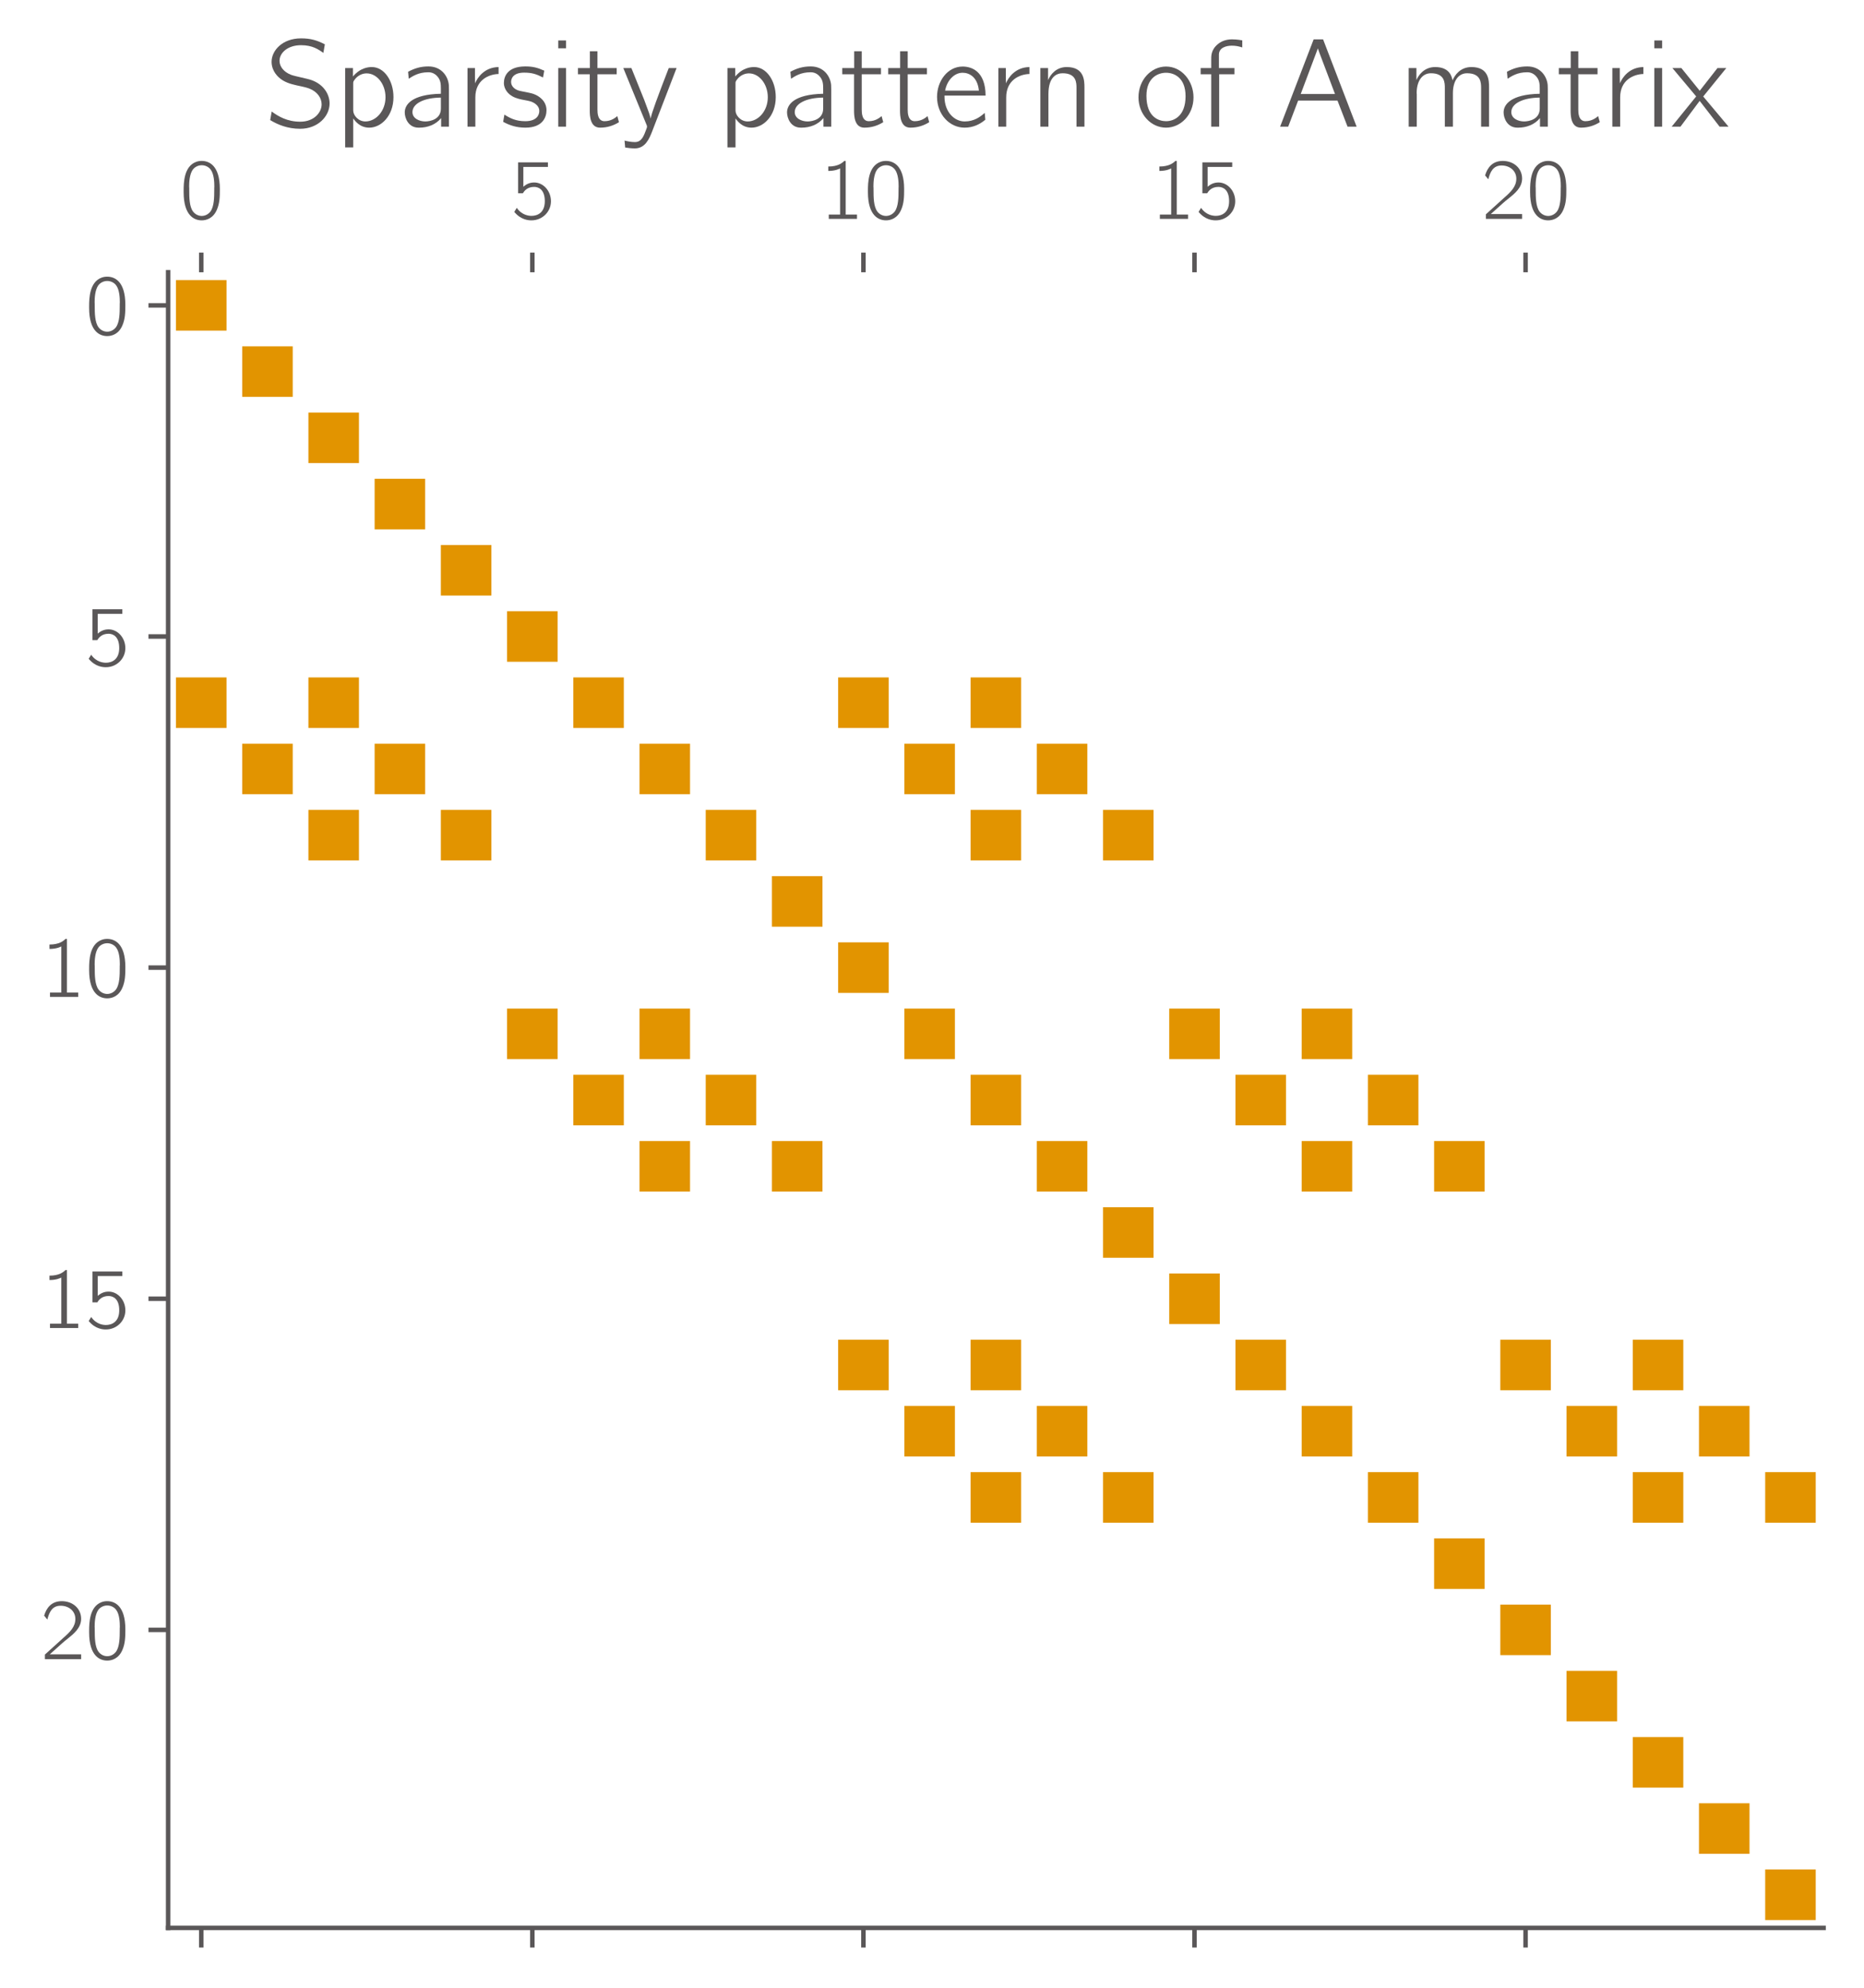 <?xml version="1.0" encoding="utf-8" standalone="no"?>
<!DOCTYPE svg PUBLIC "-//W3C//DTD SVG 1.1//EN"
  "http://www.w3.org/Graphics/SVG/1.1/DTD/svg11.dtd">
<svg xmlns:xlink="http://www.w3.org/1999/xlink" width="331.962pt" height="354pt" viewBox="0 0 331.962 354" xmlns="http://www.w3.org/2000/svg" version="1.1">
 <defs>
  <style type="text/css">*{stroke-linejoin: round; stroke-linecap: butt}</style>
 </defs>
 <g id="figure_1">
  <g id="patch_1">
   <path d="M 0 354 
L 331.962 354 
L 331.962 0 
L 0 0 
z
" style="fill: #ffffff"/>
  </g>
  <g id="axes_1">
   <g id="patch_2">
    <path d="M 29.944 343.3 
L 324.762 343.3 
L 324.762 48.482 
L 29.944 48.482 
z
" style="fill: #ffffff"/>
   </g>
   <g id="matplotlib.axis_1">
    <g id="xtick_1">
     <g id="line2d_1">
      <defs>
       <path id="m55bc681082" d="M 0 0 
L 0 3.5 
" style="stroke: #5a5758; stroke-width: 0.8"/>
      </defs>
      <g>
       <use xlink:href="#m55bc681082" x="35.84" y="343.3" style="fill: #5a5758; stroke: #5a5758; stroke-width: 0.8"/>
      </g>
     </g>
     <g id="line2d_2">
      <defs>
       <path id="mfc27d64399" d="M 0 0 
L 0 -3.5 
" style="stroke: #5a5758; stroke-width: 0.8"/>
      </defs>
      <g>
       <use xlink:href="#mfc27d64399" x="35.84" y="48.482" style="fill: #5a5758; stroke: #5a5758; stroke-width: 0.8"/>
      </g>
     </g>
     <g id="text_1">
      <!-- 0 -->
      <g style="fill: #5a5758" transform="translate(31.904 38.977) scale(0.15 -0.15)">
       <defs>
        <path id="CMUBright-Roman-30" d="M 333 1984 
C 333 218 1139 -109 1677 -109 
C 2022 -109 2528 38 2803 685 
C 3008 1165 3021 1626 3021 2214 
C 3021 3974 2214 4301 1677 4301 
C 1555 4301 1414 4288 1261 4230 
C 358 3898 333 2694 333 2086 
L 333 1984 
z
M 742 2413 
C 742 2701 768 3302 1005 3642 
C 1139 3834 1389 3981 1677 3981 
C 1933 3981 2182 3866 2336 3661 
C 2592 3328 2611 2701 2611 2406 
C 2611 2342 2605 2298 2605 2272 
L 2605 2163 
C 2605 1613 2598 934 2330 557 
C 2195 371 1958 218 1677 218 
C 1427 218 1190 339 1037 538 
C 755 909 749 1594 749 2150 
L 749 2272 
C 749 2298 742 2349 742 2413 
z
" transform="scale(0.016)"/>
       </defs>
       <use xlink:href="#CMUBright-Roman-30"/>
      </g>
     </g>
    </g>
    <g id="xtick_2">
     <g id="line2d_3">
      <g>
       <use xlink:href="#m55bc681082" x="94.804" y="343.3" style="fill: #5a5758; stroke: #5a5758; stroke-width: 0.8"/>
      </g>
     </g>
     <g id="line2d_4">
      <g>
       <use xlink:href="#mfc27d64399" x="94.804" y="48.482" style="fill: #5a5758; stroke: #5a5758; stroke-width: 0.8"/>
      </g>
     </g>
     <g id="text_2">
      <!-- 5 -->
      <g style="fill: #5a5758" transform="translate(90.868 38.977) scale(0.15 -0.15)">
       <defs>
        <path id="CMUBright-Roman-35" d="M 301 518 
C 794 -83 1376 -109 1574 -109 
C 2387 -109 3021 531 3021 1306 
C 3021 2080 2451 2701 1779 2701 
C 1459 2701 1197 2586 973 2381 
L 973 3853 
L 2797 3853 
L 2797 4192 
L 582 4192 
L 582 1901 
L 941 1901 
C 1043 2080 1274 2374 1773 2374 
C 2093 2374 2566 2189 2566 1312 
C 2566 442 2003 224 1581 224 
C 1382 224 864 269 486 819 
L 301 518 
z
" transform="scale(0.016)"/>
       </defs>
       <use xlink:href="#CMUBright-Roman-35"/>
      </g>
     </g>
    </g>
    <g id="xtick_3">
     <g id="line2d_5">
      <g>
       <use xlink:href="#m55bc681082" x="153.767" y="343.3" style="fill: #5a5758; stroke: #5a5758; stroke-width: 0.8"/>
      </g>
     </g>
     <g id="line2d_6">
      <g>
       <use xlink:href="#mfc27d64399" x="153.767" y="48.482" style="fill: #5a5758; stroke: #5a5758; stroke-width: 0.8"/>
      </g>
     </g>
     <g id="text_3">
      <!-- 10 -->
      <g style="fill: #5a5758" transform="translate(145.895 38.977) scale(0.15 -0.15)">
       <defs>
        <path id="CMUBright-Roman-31" d="M 672 3558 
C 1197 3558 1472 3706 1549 3744 
L 1549 320 
L 710 320 
L 710 0 
L 2803 0 
L 2803 320 
L 1965 320 
L 1965 4301 
L 1862 4301 
C 1696 4141 1389 3885 672 3885 
L 672 3558 
z
" transform="scale(0.016)"/>
       </defs>
       <use xlink:href="#CMUBright-Roman-31"/>
       <use xlink:href="#CMUBright-Roman-30" x="52.5"/>
      </g>
     </g>
    </g>
    <g id="xtick_4">
     <g id="line2d_7">
      <g>
       <use xlink:href="#m55bc681082" x="212.731" y="343.3" style="fill: #5a5758; stroke: #5a5758; stroke-width: 0.8"/>
      </g>
     </g>
     <g id="line2d_8">
      <g>
       <use xlink:href="#mfc27d64399" x="212.731" y="48.482" style="fill: #5a5758; stroke: #5a5758; stroke-width: 0.8"/>
      </g>
     </g>
     <g id="text_4">
      <!-- 15 -->
      <g style="fill: #5a5758" transform="translate(204.859 38.977) scale(0.15 -0.15)">
       <use xlink:href="#CMUBright-Roman-31"/>
       <use xlink:href="#CMUBright-Roman-35" x="52.5"/>
      </g>
     </g>
    </g>
    <g id="xtick_5">
     <g id="line2d_9">
      <g>
       <use xlink:href="#m55bc681082" x="271.694" y="343.3" style="fill: #5a5758; stroke: #5a5758; stroke-width: 0.8"/>
      </g>
     </g>
     <g id="line2d_10">
      <g>
       <use xlink:href="#mfc27d64399" x="271.694" y="48.482" style="fill: #5a5758; stroke: #5a5758; stroke-width: 0.8"/>
      </g>
     </g>
     <g id="text_5">
      <!-- 20 -->
      <g style="fill: #5a5758" transform="translate(263.823 38.977) scale(0.15 -0.15)">
       <defs>
        <path id="CMUBright-Roman-32" d="M 275 3226 
L 512 2938 
C 653 3475 864 3962 1498 3962 
C 2106 3962 2592 3571 2592 2982 
C 2592 2413 2214 2022 1683 1562 
L 333 339 
L 333 0 
L 3021 0 
L 3021 358 
L 698 358 
C 1773 1325 1638 1210 2061 1549 
C 2438 1856 3021 2304 3021 2989 
C 3021 3744 2419 4294 1594 4301 
L 1587 4301 
C 800 4301 442 3782 275 3226 
z
" transform="scale(0.016)"/>
       </defs>
       <use xlink:href="#CMUBright-Roman-32"/>
       <use xlink:href="#CMUBright-Roman-30" x="52.5"/>
      </g>
     </g>
    </g>
   </g>
   <g id="matplotlib.axis_2">
    <g id="ytick_1">
     <g id="line2d_11">
      <defs>
       <path id="ma87d24e393" d="M 0 0 
L -3.5 0 
" style="stroke: #5a5758; stroke-width: 0.8"/>
      </defs>
      <g>
       <use xlink:href="#ma87d24e393" x="29.944" y="54.378" style="fill: #5a5758; stroke: #5a5758; stroke-width: 0.8"/>
      </g>
     </g>
     <g id="text_6">
      <!-- 0 -->
      <g style="fill: #5a5758" transform="translate(15.072 59.588) scale(0.15 -0.15)">
       <use xlink:href="#CMUBright-Roman-30"/>
      </g>
     </g>
    </g>
    <g id="ytick_2">
     <g id="line2d_12">
      <g>
       <use xlink:href="#ma87d24e393" x="29.944" y="113.342" style="fill: #5a5758; stroke: #5a5758; stroke-width: 0.8"/>
      </g>
     </g>
     <g id="text_7">
      <!-- 5 -->
      <g style="fill: #5a5758" transform="translate(15.072 118.552) scale(0.15 -0.15)">
       <use xlink:href="#CMUBright-Roman-35"/>
      </g>
     </g>
    </g>
    <g id="ytick_3">
     <g id="line2d_13">
      <g>
       <use xlink:href="#ma87d24e393" x="29.944" y="172.305" style="fill: #5a5758; stroke: #5a5758; stroke-width: 0.8"/>
      </g>
     </g>
     <g id="text_8">
      <!-- 10 -->
      <g style="fill: #5a5758" transform="translate(7.2 177.516) scale(0.15 -0.15)">
       <use xlink:href="#CMUBright-Roman-31"/>
       <use xlink:href="#CMUBright-Roman-30" x="52.5"/>
      </g>
     </g>
    </g>
    <g id="ytick_4">
     <g id="line2d_14">
      <g>
       <use xlink:href="#ma87d24e393" x="29.944" y="231.269" style="fill: #5a5758; stroke: #5a5758; stroke-width: 0.8"/>
      </g>
     </g>
     <g id="text_9">
      <!-- 15 -->
      <g style="fill: #5a5758" transform="translate(7.2 236.479) scale(0.15 -0.15)">
       <use xlink:href="#CMUBright-Roman-31"/>
       <use xlink:href="#CMUBright-Roman-35" x="52.5"/>
      </g>
     </g>
    </g>
    <g id="ytick_5">
     <g id="line2d_15">
      <g>
       <use xlink:href="#ma87d24e393" x="29.944" y="290.232" style="fill: #5a5758; stroke: #5a5758; stroke-width: 0.8"/>
      </g>
     </g>
     <g id="text_10">
      <!-- 20 -->
      <g style="fill: #5a5758" transform="translate(7.2 295.443) scale(0.15 -0.15)">
       <use xlink:href="#CMUBright-Roman-32"/>
       <use xlink:href="#CMUBright-Roman-30" x="52.5"/>
      </g>
     </g>
    </g>
   </g>
   <g id="line2d_16">
    <defs>
     <path id="m973dcbb7d0" d="M -5 5 
L 5 5 
L 5 -5 
L -5 -5 
z
" style="stroke: #ffffff; stroke-linejoin: miter"/>
    </defs>
    <g clip-path="url(#pc54f65de5d)">
     <use xlink:href="#m973dcbb7d0" x="35.84" y="54.378" style="fill: #e29400; stroke: #ffffff; stroke-linejoin: miter"/>
     <use xlink:href="#m973dcbb7d0" x="47.633" y="66.171" style="fill: #e29400; stroke: #ffffff; stroke-linejoin: miter"/>
     <use xlink:href="#m973dcbb7d0" x="59.425" y="77.963" style="fill: #e29400; stroke: #ffffff; stroke-linejoin: miter"/>
     <use xlink:href="#m973dcbb7d0" x="71.218" y="89.756" style="fill: #e29400; stroke: #ffffff; stroke-linejoin: miter"/>
     <use xlink:href="#m973dcbb7d0" x="83.011" y="101.549" style="fill: #e29400; stroke: #ffffff; stroke-linejoin: miter"/>
     <use xlink:href="#m973dcbb7d0" x="94.804" y="113.342" style="fill: #e29400; stroke: #ffffff; stroke-linejoin: miter"/>
     <use xlink:href="#m973dcbb7d0" x="35.84" y="125.134" style="fill: #e29400; stroke: #ffffff; stroke-linejoin: miter"/>
     <use xlink:href="#m973dcbb7d0" x="59.425" y="125.134" style="fill: #e29400; stroke: #ffffff; stroke-linejoin: miter"/>
     <use xlink:href="#m973dcbb7d0" x="106.596" y="125.134" style="fill: #e29400; stroke: #ffffff; stroke-linejoin: miter"/>
     <use xlink:href="#m973dcbb7d0" x="153.767" y="125.134" style="fill: #e29400; stroke: #ffffff; stroke-linejoin: miter"/>
     <use xlink:href="#m973dcbb7d0" x="177.353" y="125.134" style="fill: #e29400; stroke: #ffffff; stroke-linejoin: miter"/>
     <use xlink:href="#m973dcbb7d0" x="47.633" y="136.927" style="fill: #e29400; stroke: #ffffff; stroke-linejoin: miter"/>
     <use xlink:href="#m973dcbb7d0" x="71.218" y="136.927" style="fill: #e29400; stroke: #ffffff; stroke-linejoin: miter"/>
     <use xlink:href="#m973dcbb7d0" x="118.389" y="136.927" style="fill: #e29400; stroke: #ffffff; stroke-linejoin: miter"/>
     <use xlink:href="#m973dcbb7d0" x="165.56" y="136.927" style="fill: #e29400; stroke: #ffffff; stroke-linejoin: miter"/>
     <use xlink:href="#m973dcbb7d0" x="189.145" y="136.927" style="fill: #e29400; stroke: #ffffff; stroke-linejoin: miter"/>
     <use xlink:href="#m973dcbb7d0" x="59.425" y="148.72" style="fill: #e29400; stroke: #ffffff; stroke-linejoin: miter"/>
     <use xlink:href="#m973dcbb7d0" x="83.011" y="148.72" style="fill: #e29400; stroke: #ffffff; stroke-linejoin: miter"/>
     <use xlink:href="#m973dcbb7d0" x="130.182" y="148.72" style="fill: #e29400; stroke: #ffffff; stroke-linejoin: miter"/>
     <use xlink:href="#m973dcbb7d0" x="177.353" y="148.72" style="fill: #e29400; stroke: #ffffff; stroke-linejoin: miter"/>
     <use xlink:href="#m973dcbb7d0" x="200.938" y="148.72" style="fill: #e29400; stroke: #ffffff; stroke-linejoin: miter"/>
     <use xlink:href="#m973dcbb7d0" x="141.975" y="160.512" style="fill: #e29400; stroke: #ffffff; stroke-linejoin: miter"/>
     <use xlink:href="#m973dcbb7d0" x="153.767" y="172.305" style="fill: #e29400; stroke: #ffffff; stroke-linejoin: miter"/>
     <use xlink:href="#m973dcbb7d0" x="94.804" y="184.098" style="fill: #e29400; stroke: #ffffff; stroke-linejoin: miter"/>
     <use xlink:href="#m973dcbb7d0" x="118.389" y="184.098" style="fill: #e29400; stroke: #ffffff; stroke-linejoin: miter"/>
     <use xlink:href="#m973dcbb7d0" x="165.56" y="184.098" style="fill: #e29400; stroke: #ffffff; stroke-linejoin: miter"/>
     <use xlink:href="#m973dcbb7d0" x="212.731" y="184.098" style="fill: #e29400; stroke: #ffffff; stroke-linejoin: miter"/>
     <use xlink:href="#m973dcbb7d0" x="236.316" y="184.098" style="fill: #e29400; stroke: #ffffff; stroke-linejoin: miter"/>
     <use xlink:href="#m973dcbb7d0" x="106.596" y="195.891" style="fill: #e29400; stroke: #ffffff; stroke-linejoin: miter"/>
     <use xlink:href="#m973dcbb7d0" x="130.182" y="195.891" style="fill: #e29400; stroke: #ffffff; stroke-linejoin: miter"/>
     <use xlink:href="#m973dcbb7d0" x="177.353" y="195.891" style="fill: #e29400; stroke: #ffffff; stroke-linejoin: miter"/>
     <use xlink:href="#m973dcbb7d0" x="224.524" y="195.891" style="fill: #e29400; stroke: #ffffff; stroke-linejoin: miter"/>
     <use xlink:href="#m973dcbb7d0" x="248.109" y="195.891" style="fill: #e29400; stroke: #ffffff; stroke-linejoin: miter"/>
     <use xlink:href="#m973dcbb7d0" x="118.389" y="207.683" style="fill: #e29400; stroke: #ffffff; stroke-linejoin: miter"/>
     <use xlink:href="#m973dcbb7d0" x="141.975" y="207.683" style="fill: #e29400; stroke: #ffffff; stroke-linejoin: miter"/>
     <use xlink:href="#m973dcbb7d0" x="189.145" y="207.683" style="fill: #e29400; stroke: #ffffff; stroke-linejoin: miter"/>
     <use xlink:href="#m973dcbb7d0" x="236.316" y="207.683" style="fill: #e29400; stroke: #ffffff; stroke-linejoin: miter"/>
     <use xlink:href="#m973dcbb7d0" x="259.902" y="207.683" style="fill: #e29400; stroke: #ffffff; stroke-linejoin: miter"/>
     <use xlink:href="#m973dcbb7d0" x="200.938" y="219.476" style="fill: #e29400; stroke: #ffffff; stroke-linejoin: miter"/>
     <use xlink:href="#m973dcbb7d0" x="212.731" y="231.269" style="fill: #e29400; stroke: #ffffff; stroke-linejoin: miter"/>
     <use xlink:href="#m973dcbb7d0" x="153.767" y="243.061" style="fill: #e29400; stroke: #ffffff; stroke-linejoin: miter"/>
     <use xlink:href="#m973dcbb7d0" x="177.353" y="243.061" style="fill: #e29400; stroke: #ffffff; stroke-linejoin: miter"/>
     <use xlink:href="#m973dcbb7d0" x="224.524" y="243.061" style="fill: #e29400; stroke: #ffffff; stroke-linejoin: miter"/>
     <use xlink:href="#m973dcbb7d0" x="271.694" y="243.061" style="fill: #e29400; stroke: #ffffff; stroke-linejoin: miter"/>
     <use xlink:href="#m973dcbb7d0" x="295.28" y="243.061" style="fill: #e29400; stroke: #ffffff; stroke-linejoin: miter"/>
     <use xlink:href="#m973dcbb7d0" x="165.56" y="254.854" style="fill: #e29400; stroke: #ffffff; stroke-linejoin: miter"/>
     <use xlink:href="#m973dcbb7d0" x="189.145" y="254.854" style="fill: #e29400; stroke: #ffffff; stroke-linejoin: miter"/>
     <use xlink:href="#m973dcbb7d0" x="236.316" y="254.854" style="fill: #e29400; stroke: #ffffff; stroke-linejoin: miter"/>
     <use xlink:href="#m973dcbb7d0" x="283.487" y="254.854" style="fill: #e29400; stroke: #ffffff; stroke-linejoin: miter"/>
     <use xlink:href="#m973dcbb7d0" x="307.073" y="254.854" style="fill: #e29400; stroke: #ffffff; stroke-linejoin: miter"/>
     <use xlink:href="#m973dcbb7d0" x="177.353" y="266.647" style="fill: #e29400; stroke: #ffffff; stroke-linejoin: miter"/>
     <use xlink:href="#m973dcbb7d0" x="200.938" y="266.647" style="fill: #e29400; stroke: #ffffff; stroke-linejoin: miter"/>
     <use xlink:href="#m973dcbb7d0" x="248.109" y="266.647" style="fill: #e29400; stroke: #ffffff; stroke-linejoin: miter"/>
     <use xlink:href="#m973dcbb7d0" x="295.28" y="266.647" style="fill: #e29400; stroke: #ffffff; stroke-linejoin: miter"/>
     <use xlink:href="#m973dcbb7d0" x="318.865" y="266.647" style="fill: #e29400; stroke: #ffffff; stroke-linejoin: miter"/>
     <use xlink:href="#m973dcbb7d0" x="259.902" y="278.44" style="fill: #e29400; stroke: #ffffff; stroke-linejoin: miter"/>
     <use xlink:href="#m973dcbb7d0" x="271.694" y="290.232" style="fill: #e29400; stroke: #ffffff; stroke-linejoin: miter"/>
     <use xlink:href="#m973dcbb7d0" x="283.487" y="302.025" style="fill: #e29400; stroke: #ffffff; stroke-linejoin: miter"/>
     <use xlink:href="#m973dcbb7d0" x="295.28" y="313.818" style="fill: #e29400; stroke: #ffffff; stroke-linejoin: miter"/>
     <use xlink:href="#m973dcbb7d0" x="307.073" y="325.61" style="fill: #e29400; stroke: #ffffff; stroke-linejoin: miter"/>
     <use xlink:href="#m973dcbb7d0" x="318.865" y="337.403" style="fill: #e29400; stroke: #ffffff; stroke-linejoin: miter"/>
    </g>
   </g>
   <g id="patch_3">
    <path d="M 29.944 343.3 
L 29.944 48.482 
" style="fill: none; stroke: #5a5758; stroke-width: 0.8; stroke-linejoin: miter; stroke-linecap: square"/>
   </g>
   <g id="patch_4">
    <path d="M 29.944 343.3 
L 324.762 343.3 
" style="fill: none; stroke: #5a5758; stroke-width: 0.8; stroke-linejoin: miter; stroke-linecap: square"/>
   </g>
   <g id="text_11">
    <!-- Sparsity pattern of A matrix -->
    <g style="fill: #5a5758" transform="translate(47.105 22.556) scale(0.216 -0.216)">
     <defs>
      <path id="CMUBright-Roman-53" d="M 294 339 
C 672 109 1184 -109 1837 -109 
C 2746 -109 3354 531 3354 1197 
C 3354 1619 3098 2150 2438 2394 
C 2221 2477 1606 2586 1376 2669 
C 986 2816 774 3104 774 3392 
C 774 3808 1203 4198 1882 4198 
C 2483 4198 2784 3974 3034 3802 
L 3110 4243 
C 2701 4454 2374 4550 1882 4550 
C 922 4550 365 3923 365 3341 
C 365 3091 461 2880 557 2746 
C 1005 2106 1805 2163 2323 1958 
C 2726 1798 2944 1472 2944 1152 
C 2944 730 2554 256 1843 256 
C 1165 256 710 531 371 781 
L 294 339 
z
" transform="scale(0.016)"/>
      <path id="CMUBright-Roman-70" d="M 512 -1069 
L 928 -1069 
L 928 422 
C 1011 314 1254 -51 1754 -51 
C 2362 -51 3002 550 3002 1523 
C 3002 2381 2515 3072 1888 3072 
C 1728 3072 1299 3046 915 2586 
L 915 3021 
L 512 3021 
L 512 -1069 
z
M 928 832 
L 928 2189 
C 928 2330 922 2323 1056 2490 
C 1184 2630 1382 2746 1619 2746 
C 2150 2746 2592 2195 2592 1517 
C 2592 806 2099 269 1555 269 
C 1184 269 928 589 928 832 
z
" transform="scale(0.016)"/>
      <path id="CMUBright-Roman-61" d="M 352 736 
C 352 442 538 -51 1062 -51 
L 1107 -51 
C 1523 -51 1952 102 2227 442 
L 2227 0 
L 2630 0 
L 2630 1926 
L 2624 2144 
C 2592 2560 2272 3104 1574 3104 
C 1158 3104 851 3002 525 2829 
L 557 2470 
C 762 2598 1050 2803 1568 2803 
C 1638 2803 1862 2797 2042 2579 
C 2202 2394 2214 2189 2214 1965 
L 2214 1696 
C 691 1664 352 1120 352 736 
z
M 749 749 
C 749 1197 1357 1491 2214 1498 
L 2214 928 
C 2214 378 1664 269 1408 269 
C 1107 269 749 422 749 749 
z
" transform="scale(0.016)"/>
      <path id="CMUBright-Roman-72" d="M 512 0 
L 915 0 
L 915 1510 
C 915 2400 1600 2701 2112 2714 
L 2112 3072 
C 1376 3059 1024 2528 902 2234 
L 896 2534 
L 896 3021 
L 512 3021 
L 512 0 
z
" transform="scale(0.016)"/>
      <path id="CMUBright-Roman-73" d="M 186 250 
C 512 70 870 -51 1331 -51 
C 2221 -51 2419 486 2419 845 
C 2419 1306 2061 1574 1760 1683 
C 1568 1754 1126 1818 998 1856 
C 723 1939 595 2125 595 2304 
C 595 2477 698 2784 1267 2784 
C 1658 2784 1888 2714 2240 2534 
L 2304 2886 
C 1946 3046 1702 3104 1331 3104 
L 1312 3104 
C 416 3098 224 2592 224 2253 
C 224 2074 288 1933 371 1818 
C 698 1382 1261 1408 1606 1299 
C 1760 1248 2048 1101 2048 806 
C 2048 595 1907 282 1325 282 
C 838 282 544 435 250 621 
L 186 250 
z
" transform="scale(0.016)"/>
      <path id="CMUBright-Roman-69" d="M 512 4038 
L 915 4038 
L 915 4442 
L 512 4442 
L 512 4038 
z
M 512 0 
L 915 0 
L 915 3021 
L 512 3021 
L 512 0 
z
" transform="scale(0.016)"/>
      <path id="CMUBright-Roman-74" d="M 122 2701 
L 730 2701 
L 730 838 
C 730 557 749 -51 1261 -51 
C 1651 -51 1965 64 2234 230 
L 2150 544 
C 2074 486 1856 282 1491 282 
C 1139 282 1126 704 1126 883 
L 1126 2701 
L 2118 2701 
L 2118 3021 
L 1126 3021 
L 1126 3885 
L 736 3885 
L 736 3021 
L 122 3021 
L 122 2701 
z
" transform="scale(0.016)"/>
      <path id="CMUBright-Roman-79" d="M 90 3021 
L 1274 128 
C 1299 70 1312 45 1312 6 
C 1312 -19 1306 -51 1286 -102 
C 1146 -474 1043 -794 685 -794 
C 493 -794 275 -749 154 -717 
L 186 -1075 
C 301 -1094 506 -1120 685 -1120 
C 1216 -1120 1427 -627 1574 -250 
L 2835 3021 
L 2432 3021 
C 1875 1581 1536 672 1498 416 
C 1453 614 1421 710 1171 1370 
L 506 3021 
L 90 3021 
z
" transform="scale(0.016)"/>
      <path id="CMUBright-Roman-20" transform="scale(0.016)"/>
      <path id="CMUBright-Roman-65" d="M 269 1536 
C 269 634 909 -51 1690 -51 
C 2144 -51 2490 134 2758 358 
L 2726 710 
C 2490 499 2176 269 1690 269 
C 1178 269 653 736 653 1549 
L 653 1600 
L 2771 1600 
C 2765 2867 2042 3098 1587 3098 
C 813 3098 269 2349 269 1536 
z
M 685 1856 
C 781 2374 1146 2778 1587 2778 
C 1920 2778 2355 2573 2426 1856 
L 685 1856 
z
" transform="scale(0.016)"/>
      <path id="CMUBright-Roman-6e" d="M 512 0 
L 928 0 
L 928 1677 
C 928 2586 1363 2752 1658 2752 
C 2374 2752 2374 2253 2374 1990 
L 2374 0 
L 2784 0 
L 2784 2016 
C 2784 2381 2771 3072 1869 3072 
C 1357 3072 1050 2726 909 2400 
L 909 3021 
L 512 3021 
L 512 0 
z
" transform="scale(0.016)"/>
      <path id="CMUBright-Roman-6f" d="M 256 1510 
C 256 646 890 -51 1677 -51 
C 2419 -51 3091 595 3091 1510 
C 3091 2355 2483 3098 1677 3098 
C 915 3098 256 2419 256 1510 
z
M 666 1587 
C 666 2541 1280 2778 1677 2778 
C 2080 2778 2682 2541 2682 1568 
C 2682 538 2080 282 1677 282 
C 1331 282 666 467 666 1587 
z
" transform="scale(0.016)"/>
      <path id="CMUBright-Roman-66" d="M 179 2701 
L 723 2701 
L 723 0 
L 1133 0 
L 1133 2701 
L 1920 2701 
L 1920 3021 
L 1120 3021 
L 1120 3712 
C 1120 4083 1517 4173 1779 4173 
C 1984 4173 2112 4147 2323 4083 
L 2323 4448 
C 2061 4493 1907 4499 1798 4499 
C 1485 4499 1248 4403 1069 4256 
C 704 3955 723 3635 723 3430 
L 723 3021 
L 179 3021 
L 179 2701 
z
" transform="scale(0.016)"/>
      <path id="CMUBright-Roman-41" d="M 186 0 
L 602 0 
L 1114 1344 
L 3142 1344 
L 3661 0 
L 4128 0 
L 2400 4499 
L 1914 4499 
L 186 0 
z
M 1248 1683 
L 2131 4032 
L 2234 3744 
L 3014 1683 
L 1248 1683 
z
" transform="scale(0.016)"/>
      <path id="CMUBright-Roman-6d" d="M 512 0 
L 928 0 
L 928 1677 
C 928 1696 922 1709 922 1728 
C 922 2330 1190 2752 1658 2752 
C 2374 2752 2374 2253 2374 1990 
L 2374 0 
L 2790 0 
L 2790 1728 
C 2790 2330 3053 2752 3520 2752 
C 4237 2752 4243 2259 4243 1990 
L 4243 0 
L 4653 0 
L 4653 2016 
C 4653 2387 4640 3072 3744 3072 
C 3162 3072 2880 2643 2771 2387 
C 2739 2522 2662 3072 1875 3072 
C 1293 3072 1005 2630 909 2400 
L 909 3021 
L 512 3021 
L 512 0 
z
" transform="scale(0.016)"/>
      <path id="CMUBright-Roman-78" d="M 0 0 
L 454 0 
L 1440 1325 
L 1446 1325 
L 2470 0 
L 2931 0 
L 1626 1555 
L 2816 3021 
L 2362 3021 
L 1446 1850 
L 499 3021 
L 38 3021 
L 1261 1562 
L 1261 1555 
L 0 0 
z
" transform="scale(0.016)"/>
     </defs>
     <use xlink:href="#CMUBright-Roman-53"/>
     <use xlink:href="#CMUBright-Roman-70" x="58.3"/>
     <use xlink:href="#CMUBright-Roman-61" x="110"/>
     <use xlink:href="#CMUBright-Roman-72" x="159.2"/>
     <use xlink:href="#CMUBright-Roman-73" x="193.8"/>
     <use xlink:href="#CMUBright-Roman-69" x="234"/>
     <use xlink:href="#CMUBright-Roman-74" x="256.5"/>
     <use xlink:href="#CMUBright-Roman-79" x="294.4"/>
     <use xlink:href="#CMUBright-Roman-20" x="340.2"/>
     <use xlink:href="#CMUBright-Roman-70" x="373.5"/>
     <use xlink:href="#CMUBright-Roman-61" x="425.2"/>
     <use xlink:href="#CMUBright-Roman-74" x="474.4"/>
     <use xlink:href="#CMUBright-Roman-74" x="512.3"/>
     <use xlink:href="#CMUBright-Roman-65" x="550.2"/>
     <use xlink:href="#CMUBright-Roman-72" x="596.9"/>
     <use xlink:href="#CMUBright-Roman-6e" x="631.5"/>
     <use xlink:href="#CMUBright-Roman-20" x="683.2"/>
     <use xlink:href="#CMUBright-Roman-6f" x="716.5"/>
     <use xlink:href="#CMUBright-Roman-66" x="769"/>
     <use xlink:href="#CMUBright-Roman-20" x="801.1"/>
     <use xlink:href="#CMUBright-Roman-41" x="834.4"/>
     <use xlink:href="#CMUBright-Roman-20" x="901.9"/>
     <use xlink:href="#CMUBright-Roman-6d" x="935.2"/>
     <use xlink:href="#CMUBright-Roman-61" x="1016"/>
     <use xlink:href="#CMUBright-Roman-74" x="1065.2"/>
     <use xlink:href="#CMUBright-Roman-72" x="1103.1"/>
     <use xlink:href="#CMUBright-Roman-69" x="1137.7"/>
     <use xlink:href="#CMUBright-Roman-78" x="1160.2"/>
    </g>
   </g>
  </g>
 </g>
 <defs>
  <clipPath id="pc54f65de5d">
   <rect x="29.944" y="48.482" width="294.818" height="294.818"/>
  </clipPath>
 </defs>
</svg>